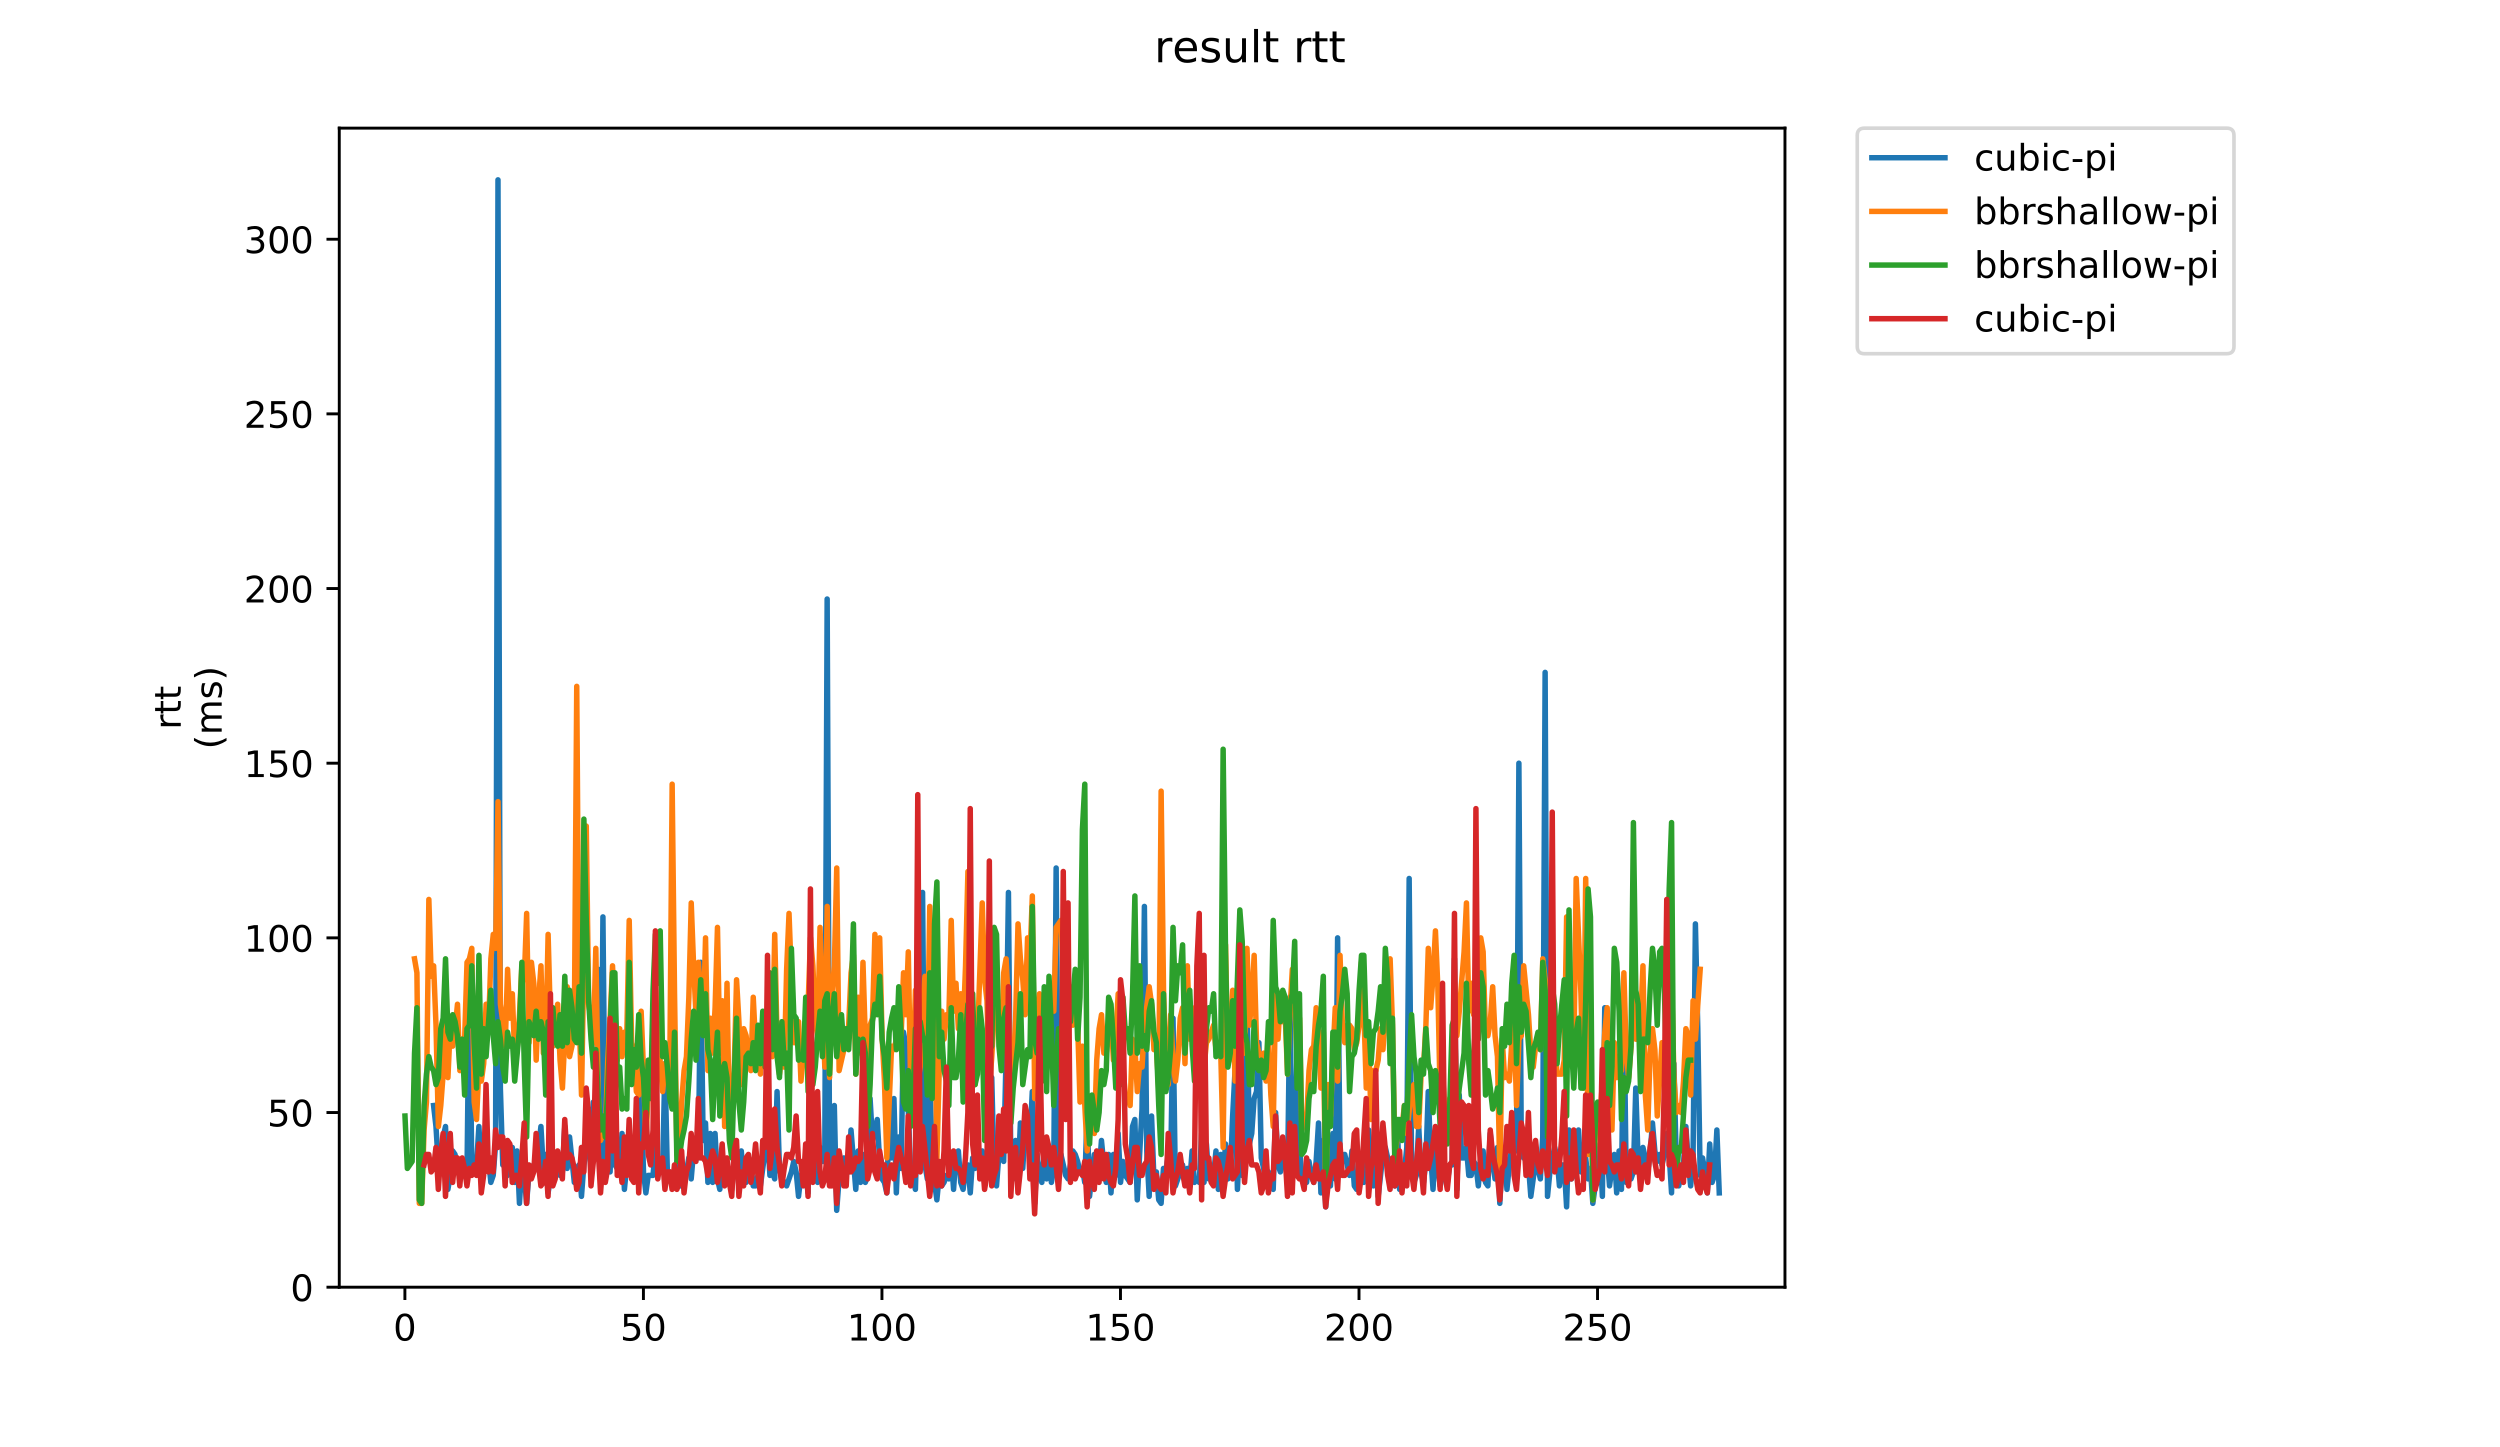 <?xml version="1.0" encoding="utf-8" standalone="no"?>
<!DOCTYPE svg PUBLIC "-//W3C//DTD SVG 1.1//EN"
  "http://www.w3.org/Graphics/SVG/1.1/DTD/svg11.dtd">
<!-- Created with matplotlib (https://matplotlib.org/) -->
<svg height="396pt" version="1.1" viewBox="0 0 684 396" width="684pt" xmlns="http://www.w3.org/2000/svg" xmlns:xlink="http://www.w3.org/1999/xlink">
 <defs>
  <style type="text/css">
*{stroke-linecap:butt;stroke-linejoin:round;}
  </style>
 </defs>
 <g id="figure_1">
  <g id="patch_1">
   <path d="M 0 396 
L 684 396 
L 684 0 
L 0 0 
z
" style="fill:#ffffff;"/>
  </g>
  <g id="axes_1">
   <g id="patch_2">
    <path d="M 92.824 352.174 
L 488.365 352.174 
L 488.365 35.062 
L 92.824 35.062 
z
" style="fill:#ffffff;"/>
   </g>
   <g id="matplotlib.axis_1">
    <g id="xtick_1">
     <g id="line2d_1">
      <defs>
       <path d="M 0 0 
L 0 3.5 
" id="mb811f7e507" style="stroke:#000000;stroke-width:0.8;"/>
      </defs>
      <g>
       <use style="stroke:#000000;stroke-width:0.8;" x="110.778" xlink:href="#mb811f7e507" y="352.174"/>
      </g>
     </g>
     <g id="text_1">
      <!-- 0 -->
      <defs>
       <path d="M 31.781 66.406 
Q 24.172 66.406 20.328 58.906 
Q 16.5 51.422 16.5 36.375 
Q 16.5 21.391 20.328 13.891 
Q 24.172 6.391 31.781 6.391 
Q 39.453 6.391 43.281 13.891 
Q 47.125 21.391 47.125 36.375 
Q 47.125 51.422 43.281 58.906 
Q 39.453 66.406 31.781 66.406 
z
M 31.781 74.219 
Q 44.047 74.219 50.516 64.516 
Q 56.984 54.828 56.984 36.375 
Q 56.984 17.969 50.516 8.266 
Q 44.047 -1.422 31.781 -1.422 
Q 19.531 -1.422 13.062 8.266 
Q 6.594 17.969 6.594 36.375 
Q 6.594 54.828 13.062 64.516 
Q 19.531 74.219 31.781 74.219 
z
" id="DejaVuSans-48"/>
      </defs>
      <g transform="translate(107.597 366.773)scale(0.1 -0.1)">
       <use xlink:href="#DejaVuSans-48"/>
      </g>
     </g>
    </g>
    <g id="xtick_2">
     <g id="line2d_2">
      <g>
       <use style="stroke:#000000;stroke-width:0.8;" x="176.04" xlink:href="#mb811f7e507" y="352.174"/>
      </g>
     </g>
     <g id="text_2">
      <!-- 50 -->
      <defs>
       <path d="M 10.797 72.906 
L 49.516 72.906 
L 49.516 64.594 
L 19.828 64.594 
L 19.828 46.734 
Q 21.969 47.469 24.109 47.828 
Q 26.266 48.188 28.422 48.188 
Q 40.625 48.188 47.75 41.5 
Q 54.891 34.812 54.891 23.391 
Q 54.891 11.625 47.562 5.094 
Q 40.234 -1.422 26.906 -1.422 
Q 22.312 -1.422 17.547 -0.641 
Q 12.797 0.141 7.719 1.703 
L 7.719 11.625 
Q 12.109 9.234 16.797 8.062 
Q 21.484 6.891 26.703 6.891 
Q 35.156 6.891 40.078 11.328 
Q 45.016 15.766 45.016 23.391 
Q 45.016 31 40.078 35.438 
Q 35.156 39.891 26.703 39.891 
Q 22.75 39.891 18.812 39.016 
Q 14.891 38.141 10.797 36.281 
z
" id="DejaVuSans-53"/>
      </defs>
      <g transform="translate(169.677 366.773)scale(0.1 -0.1)">
       <use xlink:href="#DejaVuSans-53"/>
       <use x="63.623" xlink:href="#DejaVuSans-48"/>
      </g>
     </g>
    </g>
    <g id="xtick_3">
     <g id="line2d_3">
      <g>
       <use style="stroke:#000000;stroke-width:0.8;" x="241.301" xlink:href="#mb811f7e507" y="352.174"/>
      </g>
     </g>
     <g id="text_3">
      <!-- 100 -->
      <defs>
       <path d="M 12.406 8.297 
L 28.516 8.297 
L 28.516 63.922 
L 10.984 60.406 
L 10.984 69.391 
L 28.422 72.906 
L 38.281 72.906 
L 38.281 8.297 
L 54.391 8.297 
L 54.391 0 
L 12.406 0 
z
" id="DejaVuSans-49"/>
      </defs>
      <g transform="translate(231.757 366.773)scale(0.1 -0.1)">
       <use xlink:href="#DejaVuSans-49"/>
       <use x="63.623" xlink:href="#DejaVuSans-48"/>
       <use x="127.246" xlink:href="#DejaVuSans-48"/>
      </g>
     </g>
    </g>
    <g id="xtick_4">
     <g id="line2d_4">
      <g>
       <use style="stroke:#000000;stroke-width:0.8;" x="306.562" xlink:href="#mb811f7e507" y="352.174"/>
      </g>
     </g>
     <g id="text_4">
      <!-- 150 -->
      <g transform="translate(297.018 366.773)scale(0.1 -0.1)">
       <use xlink:href="#DejaVuSans-49"/>
       <use x="63.623" xlink:href="#DejaVuSans-53"/>
       <use x="127.246" xlink:href="#DejaVuSans-48"/>
      </g>
     </g>
    </g>
    <g id="xtick_5">
     <g id="line2d_5">
      <g>
       <use style="stroke:#000000;stroke-width:0.8;" x="371.823" xlink:href="#mb811f7e507" y="352.174"/>
      </g>
     </g>
     <g id="text_5">
      <!-- 200 -->
      <defs>
       <path d="M 19.188 8.297 
L 53.609 8.297 
L 53.609 0 
L 7.328 0 
L 7.328 8.297 
Q 12.938 14.109 22.625 23.891 
Q 32.328 33.688 34.812 36.531 
Q 39.547 41.844 41.422 45.531 
Q 43.312 49.219 43.312 52.781 
Q 43.312 58.594 39.234 62.25 
Q 35.156 65.922 28.609 65.922 
Q 23.969 65.922 18.812 64.312 
Q 13.672 62.703 7.812 59.422 
L 7.812 69.391 
Q 13.766 71.781 18.938 73 
Q 24.125 74.219 28.422 74.219 
Q 39.75 74.219 46.484 68.547 
Q 53.219 62.891 53.219 53.422 
Q 53.219 48.922 51.531 44.891 
Q 49.859 40.875 45.406 35.406 
Q 44.188 33.984 37.641 27.219 
Q 31.109 20.453 19.188 8.297 
z
" id="DejaVuSans-50"/>
      </defs>
      <g transform="translate(362.28 366.773)scale(0.1 -0.1)">
       <use xlink:href="#DejaVuSans-50"/>
       <use x="63.623" xlink:href="#DejaVuSans-48"/>
       <use x="127.246" xlink:href="#DejaVuSans-48"/>
      </g>
     </g>
    </g>
    <g id="xtick_6">
     <g id="line2d_6">
      <g>
       <use style="stroke:#000000;stroke-width:0.8;" x="437.085" xlink:href="#mb811f7e507" y="352.174"/>
      </g>
     </g>
     <g id="text_6">
      <!-- 250 -->
      <g transform="translate(427.541 366.773)scale(0.1 -0.1)">
       <use xlink:href="#DejaVuSans-50"/>
       <use x="63.623" xlink:href="#DejaVuSans-53"/>
       <use x="127.246" xlink:href="#DejaVuSans-48"/>
      </g>
     </g>
    </g>
   </g>
   <g id="matplotlib.axis_2">
    <g id="ytick_1">
     <g id="line2d_7">
      <defs>
       <path d="M 0 0 
L -3.5 0 
" id="maf396c131e" style="stroke:#000000;stroke-width:0.8;"/>
      </defs>
      <g>
       <use style="stroke:#000000;stroke-width:0.8;" x="92.824" xlink:href="#maf396c131e" y="352.174"/>
      </g>
     </g>
     <g id="text_7">
      <!-- 0 -->
      <g transform="translate(79.461 355.973)scale(0.1 -0.1)">
       <use xlink:href="#DejaVuSans-48"/>
      </g>
     </g>
    </g>
    <g id="ytick_2">
     <g id="line2d_8">
      <g>
       <use style="stroke:#000000;stroke-width:0.8;" x="92.824" xlink:href="#maf396c131e" y="304.388"/>
      </g>
     </g>
     <g id="text_8">
      <!-- 50 -->
      <g transform="translate(73.099 308.187)scale(0.1 -0.1)">
       <use xlink:href="#DejaVuSans-53"/>
       <use x="63.623" xlink:href="#DejaVuSans-48"/>
      </g>
     </g>
    </g>
    <g id="ytick_3">
     <g id="line2d_9">
      <g>
       <use style="stroke:#000000;stroke-width:0.8;" x="92.824" xlink:href="#maf396c131e" y="256.601"/>
      </g>
     </g>
     <g id="text_9">
      <!-- 100 -->
      <g transform="translate(66.736 260.4)scale(0.1 -0.1)">
       <use xlink:href="#DejaVuSans-49"/>
       <use x="63.623" xlink:href="#DejaVuSans-48"/>
       <use x="127.246" xlink:href="#DejaVuSans-48"/>
      </g>
     </g>
    </g>
    <g id="ytick_4">
     <g id="line2d_10">
      <g>
       <use style="stroke:#000000;stroke-width:0.8;" x="92.824" xlink:href="#maf396c131e" y="208.814"/>
      </g>
     </g>
     <g id="text_10">
      <!-- 150 -->
      <g transform="translate(66.736 212.614)scale(0.1 -0.1)">
       <use xlink:href="#DejaVuSans-49"/>
       <use x="63.623" xlink:href="#DejaVuSans-53"/>
       <use x="127.246" xlink:href="#DejaVuSans-48"/>
      </g>
     </g>
    </g>
    <g id="ytick_5">
     <g id="line2d_11">
      <g>
       <use style="stroke:#000000;stroke-width:0.8;" x="92.824" xlink:href="#maf396c131e" y="161.028"/>
      </g>
     </g>
     <g id="text_11">
      <!-- 200 -->
      <g transform="translate(66.736 164.827)scale(0.1 -0.1)">
       <use xlink:href="#DejaVuSans-50"/>
       <use x="63.623" xlink:href="#DejaVuSans-48"/>
       <use x="127.246" xlink:href="#DejaVuSans-48"/>
      </g>
     </g>
    </g>
    <g id="ytick_6">
     <g id="line2d_12">
      <g>
       <use style="stroke:#000000;stroke-width:0.8;" x="92.824" xlink:href="#maf396c131e" y="113.241"/>
      </g>
     </g>
     <g id="text_12">
      <!-- 250 -->
      <g transform="translate(66.736 117.041)scale(0.1 -0.1)">
       <use xlink:href="#DejaVuSans-50"/>
       <use x="63.623" xlink:href="#DejaVuSans-53"/>
       <use x="127.246" xlink:href="#DejaVuSans-48"/>
      </g>
     </g>
    </g>
    <g id="ytick_7">
     <g id="line2d_13">
      <g>
       <use style="stroke:#000000;stroke-width:0.8;" x="92.824" xlink:href="#maf396c131e" y="65.455"/>
      </g>
     </g>
     <g id="text_13">
      <!-- 300 -->
      <defs>
       <path d="M 40.578 39.312 
Q 47.656 37.797 51.625 33 
Q 55.609 28.219 55.609 21.188 
Q 55.609 10.406 48.188 4.484 
Q 40.766 -1.422 27.094 -1.422 
Q 22.516 -1.422 17.656 -0.516 
Q 12.797 0.391 7.625 2.203 
L 7.625 11.719 
Q 11.719 9.328 16.594 8.109 
Q 21.484 6.891 26.812 6.891 
Q 36.078 6.891 40.938 10.547 
Q 45.797 14.203 45.797 21.188 
Q 45.797 27.641 41.281 31.266 
Q 36.766 34.906 28.719 34.906 
L 20.219 34.906 
L 20.219 43.016 
L 29.109 43.016 
Q 36.375 43.016 40.234 45.922 
Q 44.094 48.828 44.094 54.297 
Q 44.094 59.906 40.109 62.906 
Q 36.141 65.922 28.719 65.922 
Q 24.656 65.922 20.016 65.031 
Q 15.375 64.156 9.812 62.312 
L 9.812 71.094 
Q 15.438 72.656 20.344 73.438 
Q 25.25 74.219 29.594 74.219 
Q 40.828 74.219 47.359 69.109 
Q 53.906 64.016 53.906 55.328 
Q 53.906 49.266 50.438 45.094 
Q 46.969 40.922 40.578 39.312 
z
" id="DejaVuSans-51"/>
      </defs>
      <g transform="translate(66.736 69.254)scale(0.1 -0.1)">
       <use xlink:href="#DejaVuSans-51"/>
       <use x="63.623" xlink:href="#DejaVuSans-48"/>
       <use x="127.246" xlink:href="#DejaVuSans-48"/>
      </g>
     </g>
    </g>
    <g id="text_14">
     <!-- rtt -->
     <defs>
      <path d="M 41.109 46.297 
Q 39.594 47.172 37.812 47.578 
Q 36.031 48 33.891 48 
Q 26.266 48 22.188 43.047 
Q 18.109 38.094 18.109 28.812 
L 18.109 0 
L 9.078 0 
L 9.078 54.688 
L 18.109 54.688 
L 18.109 46.188 
Q 20.953 51.172 25.484 53.578 
Q 30.031 56 36.531 56 
Q 37.453 56 38.578 55.875 
Q 39.703 55.766 41.062 55.516 
z
" id="DejaVuSans-114"/>
      <path d="M 18.312 70.219 
L 18.312 54.688 
L 36.812 54.688 
L 36.812 47.703 
L 18.312 47.703 
L 18.312 18.016 
Q 18.312 11.328 20.141 9.422 
Q 21.969 7.516 27.594 7.516 
L 36.812 7.516 
L 36.812 0 
L 27.594 0 
Q 17.188 0 13.234 3.875 
Q 9.281 7.766 9.281 18.016 
L 9.281 47.703 
L 2.688 47.703 
L 2.688 54.688 
L 9.281 54.688 
L 9.281 70.219 
z
" id="DejaVuSans-116"/>
     </defs>
     <g transform="translate(49.459 199.594)rotate(-90)scale(0.1 -0.1)">
      <use xlink:href="#DejaVuSans-114"/>
      <use x="41.113" xlink:href="#DejaVuSans-116"/>
      <use x="80.322" xlink:href="#DejaVuSans-116"/>
     </g>
     <!-- (ms) -->
     <defs>
      <path d="M 31 75.875 
Q 24.469 64.656 21.281 53.656 
Q 18.109 42.672 18.109 31.391 
Q 18.109 20.125 21.312 9.062 
Q 24.516 -2 31 -13.188 
L 23.188 -13.188 
Q 15.875 -1.703 12.234 9.375 
Q 8.594 20.453 8.594 31.391 
Q 8.594 42.281 12.203 53.312 
Q 15.828 64.359 23.188 75.875 
z
" id="DejaVuSans-40"/>
      <path d="M 52 44.188 
Q 55.375 50.25 60.062 53.125 
Q 64.75 56 71.094 56 
Q 79.641 56 84.281 50.016 
Q 88.922 44.047 88.922 33.016 
L 88.922 0 
L 79.891 0 
L 79.891 32.719 
Q 79.891 40.578 77.094 44.375 
Q 74.312 48.188 68.609 48.188 
Q 61.625 48.188 57.562 43.547 
Q 53.516 38.922 53.516 30.906 
L 53.516 0 
L 44.484 0 
L 44.484 32.719 
Q 44.484 40.625 41.703 44.406 
Q 38.922 48.188 33.109 48.188 
Q 26.219 48.188 22.156 43.531 
Q 18.109 38.875 18.109 30.906 
L 18.109 0 
L 9.078 0 
L 9.078 54.688 
L 18.109 54.688 
L 18.109 46.188 
Q 21.188 51.219 25.484 53.609 
Q 29.781 56 35.688 56 
Q 41.656 56 45.828 52.969 
Q 50 49.953 52 44.188 
z
" id="DejaVuSans-109"/>
      <path d="M 44.281 53.078 
L 44.281 44.578 
Q 40.484 46.531 36.375 47.5 
Q 32.281 48.484 27.875 48.484 
Q 21.188 48.484 17.844 46.438 
Q 14.5 44.391 14.5 40.281 
Q 14.5 37.156 16.891 35.375 
Q 19.281 33.594 26.516 31.984 
L 29.594 31.297 
Q 39.156 29.25 43.188 25.516 
Q 47.219 21.781 47.219 15.094 
Q 47.219 7.469 41.188 3.016 
Q 35.156 -1.422 24.609 -1.422 
Q 20.219 -1.422 15.453 -0.562 
Q 10.688 0.297 5.422 2 
L 5.422 11.281 
Q 10.406 8.688 15.234 7.391 
Q 20.062 6.109 24.812 6.109 
Q 31.156 6.109 34.562 8.281 
Q 37.984 10.453 37.984 14.406 
Q 37.984 18.062 35.516 20.016 
Q 33.062 21.969 24.703 23.781 
L 21.578 24.516 
Q 13.234 26.266 9.516 29.906 
Q 5.812 33.547 5.812 39.891 
Q 5.812 47.609 11.281 51.797 
Q 16.75 56 26.812 56 
Q 31.781 56 36.172 55.266 
Q 40.578 54.547 44.281 53.078 
z
" id="DejaVuSans-115"/>
      <path d="M 8.016 75.875 
L 15.828 75.875 
Q 23.141 64.359 26.781 53.312 
Q 30.422 42.281 30.422 31.391 
Q 30.422 20.453 26.781 9.375 
Q 23.141 -1.703 15.828 -13.188 
L 8.016 -13.188 
Q 14.5 -2 17.703 9.062 
Q 20.906 20.125 20.906 31.391 
Q 20.906 42.672 17.703 53.656 
Q 14.5 64.656 8.016 75.875 
z
" id="DejaVuSans-41"/>
     </defs>
     <g transform="translate(60.657 204.995)rotate(-90)scale(0.1 -0.1)">
      <use xlink:href="#DejaVuSans-40"/>
      <use x="39.014" xlink:href="#DejaVuSans-109"/>
      <use x="136.426" xlink:href="#DejaVuSans-115"/>
      <use x="188.525" xlink:href="#DejaVuSans-41"/>
     </g>
    </g>
   </g>
   <g id="line2d_14">
    <path clip-path="url(#p668255cc07)" d="M 118.628 302.476 
L 119.281 308.211 
L 119.933 318.724 
L 120.586 320.635 
L 121.238 311.078 
L 121.891 308.211 
L 122.544 325.414 
L 123.196 321.591 
L 123.849 314.901 
L 124.501 315.856 
L 125.154 320.635 
L 125.807 319.679 
L 126.459 321.591 
L 127.112 319.679 
L 127.764 321.591 
L 128.417 264.247 
L 129.07 318.724 
L 129.722 317.768 
L 130.375 318.724 
L 131.028 308.211 
L 131.68 319.679 
L 132.333 312.989 
L 132.985 318.724 
L 133.638 316.812 
L 134.291 323.502 
L 134.943 321.591 
L 135.596 312.989 
L 136.248 49.207 
L 136.901 297.697 
L 137.554 318.724 
L 138.206 317.768 
L 138.859 321.591 
L 139.511 318.724 
L 140.164 313.945 
L 140.817 323.502 
L 141.469 314.901 
L 142.122 329.237 
L 142.775 318.724 
L 143.427 321.591 
L 144.08 329.237 
L 144.732 320.635 
L 145.385 321.591 
L 146.038 318.724 
L 146.69 317.768 
L 147.343 313.945 
L 147.995 308.211 
L 148.648 319.679 
L 149.301 315.856 
L 149.953 326.369 
L 150.606 322.546 
L 151.259 315.856 
L 151.911 319.679 
L 152.564 318.724 
L 153.216 321.591 
L 153.869 320.635 
L 154.522 308.211 
L 155.174 319.679 
L 155.827 311.078 
L 157.132 323.502 
L 157.785 319.679 
L 158.437 318.724 
L 159.09 327.325 
L 159.742 318.724 
L 160.395 314.901 
L 161.048 303.432 
L 161.7 321.591 
L 162.353 301.52 
L 163.006 314.901 
L 163.658 265.203 
L 164.311 322.546 
L 164.963 250.867 
L 165.616 316.812 
L 166.269 315.856 
L 166.921 320.635 
L 167.574 302.476 
L 168.226 318.724 
L 168.879 319.679 
L 169.532 319.679 
L 170.184 310.122 
L 170.837 325.414 
L 172.142 312.033 
L 173.447 317.768 
L 174.1 317.768 
L 174.753 319.679 
L 175.405 297.697 
L 176.058 320.635 
L 176.71 326.369 
L 177.363 321.591 
L 178.668 321.591 
L 179.321 313.945 
L 179.973 321.591 
L 180.626 317.768 
L 181.279 320.635 
L 181.931 291.007 
L 182.584 320.635 
L 183.237 320.635 
L 183.889 323.502 
L 184.542 323.502 
L 185.194 317.768 
L 185.847 324.458 
L 186.5 324.458 
L 187.152 321.591 
L 187.805 320.635 
L 188.457 316.812 
L 189.11 322.546 
L 189.763 314.901 
L 190.415 312.989 
L 191.068 316.812 
L 191.721 263.291 
L 192.373 312.033 
L 193.026 307.255 
L 193.678 323.502 
L 194.331 310.122 
L 194.984 323.502 
L 195.636 310.122 
L 196.289 322.546 
L 196.941 325.414 
L 197.594 319.679 
L 198.247 323.502 
L 198.899 320.635 
L 199.552 323.502 
L 200.204 325.414 
L 200.857 318.724 
L 202.162 322.546 
L 202.815 314.901 
L 203.468 323.502 
L 204.12 323.502 
L 204.773 316.812 
L 205.425 318.724 
L 206.078 324.458 
L 206.731 324.458 
L 207.383 321.591 
L 208.036 324.458 
L 209.994 310.122 
L 210.646 321.591 
L 211.299 320.635 
L 211.952 322.546 
L 212.604 298.653 
L 213.257 319.679 
L 213.909 322.546 
L 215.215 324.458 
L 216.52 320.635 
L 217.172 317.768 
L 217.825 320.635 
L 218.478 327.325 
L 219.13 321.591 
L 219.783 320.635 
L 220.435 321.591 
L 221.088 326.369 
L 221.741 300.565 
L 222.393 322.546 
L 223.046 308.211 
L 223.699 323.502 
L 224.351 313.945 
L 225.004 317.768 
L 225.656 317.768 
L 226.309 163.895 
L 226.962 316.812 
L 227.614 318.724 
L 228.267 302.476 
L 228.919 331.148 
L 229.572 322.546 
L 230.225 323.502 
L 230.877 316.812 
L 231.53 319.679 
L 232.183 320.635 
L 232.835 309.166 
L 234.14 325.414 
L 234.793 314.901 
L 235.446 323.502 
L 236.098 315.856 
L 236.751 323.502 
L 237.403 321.591 
L 238.056 300.565 
L 238.709 312.033 
L 240.014 306.299 
L 240.666 317.768 
L 241.319 322.546 
L 241.972 323.502 
L 242.624 326.369 
L 243.277 306.299 
L 243.93 316.812 
L 244.582 300.565 
L 245.235 326.369 
L 245.887 311.078 
L 246.54 319.679 
L 247.193 282.406 
L 247.845 286.229 
L 249.15 320.635 
L 249.803 322.546 
L 250.456 325.414 
L 251.108 302.476 
L 251.761 291.963 
L 252.414 244.177 
L 253.066 318.724 
L 253.719 322.546 
L 254.371 291.963 
L 255.024 316.812 
L 255.677 323.502 
L 256.329 328.281 
L 256.982 321.591 
L 257.634 324.458 
L 258.287 323.502 
L 258.94 321.591 
L 259.592 322.546 
L 260.245 315.856 
L 260.897 325.414 
L 261.55 315.856 
L 262.203 314.901 
L 262.855 323.502 
L 263.508 325.414 
L 264.161 319.679 
L 264.813 318.724 
L 265.466 326.369 
L 266.118 316.812 
L 266.771 319.679 
L 267.424 317.768 
L 268.076 317.768 
L 268.729 314.901 
L 269.381 323.502 
L 270.034 318.724 
L 270.687 318.724 
L 271.339 294.83 
L 271.992 320.635 
L 272.644 324.458 
L 273.297 315.856 
L 273.95 312.033 
L 274.602 317.768 
L 275.255 289.096 
L 275.908 244.177 
L 276.56 319.679 
L 277.213 322.546 
L 277.865 312.033 
L 278.518 323.502 
L 279.171 307.255 
L 279.823 319.679 
L 280.476 309.166 
L 281.128 307.255 
L 281.781 312.033 
L 282.434 298.653 
L 283.086 329.237 
L 283.739 315.856 
L 284.392 321.591 
L 285.044 323.502 
L 285.697 315.856 
L 286.349 322.546 
L 287.002 313.945 
L 287.655 323.502 
L 288.307 319.679 
L 288.96 237.486 
L 289.612 317.768 
L 290.265 315.856 
L 291.57 321.591 
L 292.223 322.546 
L 293.528 314.901 
L 294.181 315.856 
L 294.833 317.768 
L 295.486 320.635 
L 296.139 319.679 
L 296.791 323.502 
L 297.444 304.388 
L 298.096 327.325 
L 299.402 315.856 
L 300.054 322.546 
L 300.707 320.635 
L 301.359 312.033 
L 302.012 318.724 
L 302.665 323.502 
L 303.317 315.856 
L 303.97 326.369 
L 304.623 315.856 
L 305.275 321.591 
L 305.928 310.122 
L 306.58 323.502 
L 307.233 317.768 
L 307.886 321.591 
L 309.191 323.502 
L 309.843 308.211 
L 310.496 306.299 
L 311.149 328.281 
L 312.454 303.432 
L 313.106 247.999 
L 313.759 314.901 
L 314.412 327.325 
L 315.064 305.343 
L 315.717 322.546 
L 316.37 320.635 
L 317.022 328.281 
L 317.675 329.237 
L 318.327 319.679 
L 318.98 320.635 
L 319.633 315.856 
L 320.285 319.679 
L 320.938 278.583 
L 321.59 324.458 
L 323.548 318.724 
L 324.201 323.502 
L 324.854 319.679 
L 325.506 323.502 
L 326.159 314.901 
L 326.811 323.502 
L 327.464 322.546 
L 328.117 323.502 
L 328.769 310.122 
L 329.422 323.502 
L 330.074 312.989 
L 330.727 322.546 
L 331.38 321.591 
L 332.032 321.591 
L 332.685 314.901 
L 333.337 325.414 
L 333.99 315.856 
L 334.643 323.502 
L 335.295 312.989 
L 335.948 322.546 
L 336.601 321.591 
L 337.253 305.343 
L 337.906 292.919 
L 338.558 325.414 
L 339.211 311.078 
L 339.864 321.591 
L 340.516 315.856 
L 341.169 272.848 
L 341.821 312.989 
L 342.474 310.122 
L 343.127 300.565 
L 343.779 298.653 
L 344.432 285.273 
L 345.085 316.812 
L 345.737 319.679 
L 346.39 324.458 
L 347.042 320.635 
L 347.695 322.546 
L 348.348 325.414 
L 349 304.388 
L 349.653 318.724 
L 350.305 320.635 
L 350.958 315.856 
L 351.611 317.768 
L 352.263 322.546 
L 352.916 272.848 
L 353.568 321.591 
L 354.221 319.679 
L 354.874 286.229 
L 355.526 313.945 
L 356.179 321.591 
L 356.832 323.502 
L 357.484 323.502 
L 358.137 317.768 
L 358.789 321.591 
L 359.442 323.502 
L 360.095 317.768 
L 360.747 307.255 
L 361.4 326.369 
L 362.052 312.033 
L 362.705 330.192 
L 363.358 319.679 
L 364.01 324.458 
L 364.663 310.122 
L 365.316 322.546 
L 365.968 256.601 
L 366.621 314.901 
L 367.273 316.812 
L 367.926 315.856 
L 369.231 321.591 
L 369.884 314.901 
L 370.536 324.458 
L 371.189 325.414 
L 371.842 324.458 
L 372.494 321.591 
L 373.147 323.502 
L 373.799 321.591 
L 374.452 309.166 
L 375.105 317.768 
L 375.757 324.458 
L 376.41 316.812 
L 377.063 327.325 
L 378.368 315.856 
L 379.02 313.945 
L 380.326 319.679 
L 380.978 318.724 
L 381.631 324.458 
L 382.283 307.255 
L 382.936 325.414 
L 383.589 322.546 
L 384.241 320.635 
L 384.894 313.945 
L 385.547 240.354 
L 386.199 317.768 
L 386.852 323.502 
L 387.504 321.591 
L 388.157 308.211 
L 388.81 320.635 
L 389.462 323.502 
L 390.115 317.768 
L 390.767 298.653 
L 391.42 315.856 
L 392.073 325.414 
L 392.725 313.945 
L 394.03 324.458 
L 394.683 321.591 
L 395.336 320.635 
L 395.988 323.502 
L 396.641 318.724 
L 397.294 318.724 
L 397.946 262.335 
L 398.599 325.414 
L 399.251 299.609 
L 399.904 316.812 
L 400.557 316.812 
L 401.209 313.945 
L 401.862 321.591 
L 402.514 321.591 
L 403.167 317.768 
L 403.82 318.724 
L 404.472 324.458 
L 405.125 316.812 
L 405.777 314.901 
L 406.43 323.502 
L 407.083 324.458 
L 407.735 310.122 
L 408.388 317.768 
L 409.041 322.546 
L 409.693 313.945 
L 410.346 329.237 
L 410.998 316.812 
L 411.651 315.856 
L 412.304 325.414 
L 412.956 318.724 
L 413.609 313.945 
L 414.261 314.901 
L 414.914 314.901 
L 415.567 208.814 
L 416.219 312.989 
L 416.872 316.812 
L 417.525 310.122 
L 418.83 327.325 
L 420.135 317.768 
L 420.788 319.679 
L 421.44 322.546 
L 422.093 311.078 
L 422.745 183.965 
L 423.398 327.325 
L 424.051 320.635 
L 424.703 316.812 
L 425.356 313.945 
L 426.008 316.812 
L 426.661 324.458 
L 427.314 318.724 
L 427.966 318.724 
L 428.619 330.192 
L 429.272 309.166 
L 429.924 322.546 
L 430.577 321.591 
L 431.229 316.812 
L 431.882 309.166 
L 432.535 320.635 
L 433.187 316.812 
L 433.84 316.812 
L 434.492 322.546 
L 435.145 319.679 
L 435.798 329.237 
L 436.45 324.458 
L 437.103 323.502 
L 437.756 312.989 
L 438.408 327.325 
L 439.061 275.716 
L 439.713 315.856 
L 440.366 324.458 
L 441.019 319.679 
L 441.671 315.856 
L 442.324 326.369 
L 442.976 314.901 
L 443.629 325.414 
L 444.282 271.893 
L 444.934 323.502 
L 445.587 319.679 
L 446.239 322.546 
L 446.892 320.635 
L 447.545 297.697 
L 448.197 317.768 
L 448.85 322.546 
L 449.503 313.945 
L 450.155 316.812 
L 450.808 320.635 
L 451.46 315.856 
L 452.113 307.255 
L 452.766 314.901 
L 453.418 317.768 
L 454.071 315.856 
L 454.723 318.724 
L 455.376 315.856 
L 456.029 310.122 
L 456.681 315.856 
L 457.334 326.369 
L 457.987 291.007 
L 458.639 318.724 
L 459.292 324.458 
L 460.597 318.724 
L 461.25 308.211 
L 461.902 317.768 
L 462.555 324.458 
L 463.207 317.768 
L 463.86 252.778 
L 464.513 281.45 
L 465.165 321.591 
L 465.818 316.812 
L 466.47 320.635 
L 467.123 326.369 
L 467.776 312.989 
L 468.428 323.502 
L 469.081 321.591 
L 469.734 309.166 
L 470.386 326.369 
L 470.386 326.369 
" style="fill:none;stroke:#1f77b4;stroke-linecap:square;stroke-width:1.5;"/>
   </g>
   <g id="line2d_15">
    <path clip-path="url(#p668255cc07)" d="M 113.417 262.335 
L 114.07 266.158 
L 114.723 329.237 
L 115.375 329.237 
L 116.028 309.166 
L 116.68 301.52 
L 117.333 246.088 
L 117.986 267.114 
L 118.638 264.247 
L 119.291 280.494 
L 119.944 308.211 
L 120.596 302.476 
L 121.249 293.875 
L 121.901 270.937 
L 122.554 294.83 
L 123.207 280.494 
L 123.859 286.229 
L 124.512 281.45 
L 125.164 274.76 
L 125.817 292.919 
L 126.47 284.317 
L 127.122 284.317 
L 127.775 263.291 
L 128.428 262.335 
L 129.08 259.468 
L 129.733 301.52 
L 130.385 306.299 
L 131.038 291.963 
L 131.691 295.786 
L 132.343 291.007 
L 132.996 274.76 
L 133.648 281.45 
L 134.301 262.335 
L 134.954 255.645 
L 135.606 259.468 
L 136.259 219.328 
L 136.911 274.76 
L 137.564 279.539 
L 138.217 286.229 
L 138.869 265.203 
L 139.522 278.583 
L 140.175 271.893 
L 140.827 289.096 
L 141.48 287.184 
L 142.132 277.627 
L 142.785 264.247 
L 143.438 268.07 
L 144.09 249.911 
L 144.743 285.273 
L 145.395 263.291 
L 146.048 269.026 
L 146.701 290.052 
L 147.353 273.804 
L 148.006 264.247 
L 148.659 288.14 
L 149.311 286.229 
L 149.964 255.645 
L 150.616 279.539 
L 151.269 286.229 
L 152.574 274.76 
L 153.227 290.052 
L 153.879 297.697 
L 155.185 269.981 
L 155.837 289.096 
L 156.49 286.229 
L 157.142 280.494 
L 157.795 187.788 
L 158.448 277.627 
L 159.1 299.609 
L 160.406 226.018 
L 161.058 274.76 
L 161.711 278.583 
L 162.363 285.273 
L 163.016 259.468 
L 163.669 299.609 
L 164.321 312.033 
L 164.974 310.122 
L 165.626 310.122 
L 166.279 290.052 
L 166.932 278.583 
L 167.584 264.247 
L 168.89 290.052 
L 169.542 281.45 
L 170.195 289.096 
L 170.847 282.406 
L 171.5 282.406 
L 172.153 251.822 
L 172.805 285.273 
L 173.458 287.184 
L 174.11 298.653 
L 174.763 299.609 
L 175.416 276.671 
L 176.068 292.919 
L 176.721 312.033 
L 177.373 298.653 
L 178.026 297.697 
L 178.679 280.494 
L 179.331 270.937 
L 179.984 282.406 
L 181.289 298.653 
L 181.942 291.007 
L 182.594 294.83 
L 183.247 293.875 
L 183.9 214.549 
L 184.552 271.893 
L 185.205 315.856 
L 185.857 312.989 
L 186.51 301.52 
L 187.163 292.919 
L 187.815 289.096 
L 188.468 272.848 
L 189.121 247.044 
L 189.773 264.247 
L 190.426 277.627 
L 191.078 263.291 
L 192.384 281.45 
L 193.036 256.601 
L 193.689 292.919 
L 194.341 278.583 
L 194.994 288.14 
L 195.647 275.716 
L 196.299 253.734 
L 196.952 288.14 
L 197.604 273.804 
L 198.257 308.211 
L 198.91 269.026 
L 199.562 309.166 
L 200.215 303.432 
L 200.868 292.919 
L 201.52 268.07 
L 202.173 279.539 
L 202.825 296.742 
L 203.478 281.45 
L 204.131 283.362 
L 204.783 289.096 
L 205.436 292.919 
L 206.088 272.848 
L 206.741 286.229 
L 207.394 288.14 
L 208.046 293.875 
L 208.699 283.362 
L 209.352 280.494 
L 210.004 292.919 
L 210.657 279.539 
L 211.309 289.096 
L 211.962 255.645 
L 212.615 284.317 
L 213.267 293.875 
L 213.92 288.14 
L 214.572 291.963 
L 215.225 265.203 
L 215.878 249.911 
L 217.183 285.273 
L 217.835 285.273 
L 218.488 279.539 
L 219.141 295.786 
L 221.099 274.76 
L 221.751 256.601 
L 222.404 264.247 
L 223.056 279.539 
L 223.709 283.362 
L 224.362 253.734 
L 225.014 274.76 
L 225.667 291.963 
L 226.319 247.999 
L 226.972 294.83 
L 227.625 271.893 
L 228.277 264.247 
L 228.93 237.486 
L 229.582 292.919 
L 231.54 284.317 
L 232.193 280.494 
L 232.846 266.158 
L 233.498 261.38 
L 234.151 293.875 
L 234.803 272.848 
L 235.456 288.14 
L 236.109 263.291 
L 236.761 284.317 
L 237.414 291.007 
L 238.066 280.494 
L 238.719 278.583 
L 239.372 255.645 
L 240.024 275.716 
L 240.677 256.601 
L 241.33 283.362 
L 241.982 295.786 
L 242.635 316.812 
L 243.94 286.229 
L 244.593 287.184 
L 245.245 284.317 
L 245.898 277.627 
L 246.55 283.362 
L 247.203 266.158 
L 247.856 277.627 
L 248.508 260.424 
L 249.161 297.697 
L 249.813 292.919 
L 250.466 270.937 
L 251.119 295.786 
L 251.771 291.963 
L 252.424 273.804 
L 253.077 267.114 
L 253.729 291.007 
L 254.382 247.999 
L 255.034 293.875 
L 255.687 270.937 
L 256.34 316.812 
L 256.992 291.963 
L 257.645 276.671 
L 258.297 284.317 
L 258.95 277.627 
L 259.603 278.583 
L 260.255 251.822 
L 260.908 276.671 
L 261.561 269.026 
L 262.213 281.45 
L 262.866 271.893 
L 263.518 281.45 
L 264.171 264.247 
L 264.824 238.442 
L 265.476 277.627 
L 266.129 285.273 
L 266.781 296.742 
L 267.434 284.317 
L 268.739 247.044 
L 269.392 268.07 
L 270.044 273.804 
L 270.697 297.697 
L 271.35 289.096 
L 272.002 277.627 
L 272.655 270.937 
L 273.96 287.184 
L 274.613 266.158 
L 275.265 262.335 
L 275.918 275.716 
L 276.571 302.476 
L 277.223 292.919 
L 277.876 278.583 
L 278.528 252.778 
L 279.181 262.335 
L 279.834 268.07 
L 280.486 277.627 
L 281.139 256.601 
L 281.792 262.335 
L 282.444 245.132 
L 283.097 300.565 
L 283.749 277.627 
L 284.402 271.893 
L 285.055 295.786 
L 285.707 291.007 
L 286.36 291.007 
L 287.012 280.494 
L 287.665 274.76 
L 288.318 276.671 
L 288.97 253.734 
L 290.275 251.822 
L 290.928 264.247 
L 291.581 284.317 
L 292.233 285.273 
L 292.886 269.981 
L 293.539 280.494 
L 294.191 275.716 
L 294.844 280.494 
L 295.496 301.52 
L 296.149 286.229 
L 296.802 302.476 
L 297.454 314.901 
L 298.107 308.211 
L 298.759 307.255 
L 299.412 310.122 
L 300.065 290.052 
L 300.717 281.45 
L 301.37 277.627 
L 302.023 288.14 
L 302.675 288.14 
L 303.328 282.406 
L 303.98 278.583 
L 304.633 290.052 
L 305.286 283.362 
L 305.938 271.893 
L 306.591 290.052 
L 307.243 291.963 
L 307.896 299.609 
L 308.549 300.565 
L 309.201 302.476 
L 309.854 284.317 
L 310.506 286.229 
L 311.159 298.653 
L 311.812 291.007 
L 312.464 291.963 
L 313.117 280.494 
L 314.422 269.981 
L 315.075 274.76 
L 315.727 287.184 
L 316.38 286.229 
L 317.033 297.697 
L 317.685 216.46 
L 318.338 270.937 
L 318.99 291.007 
L 319.643 296.742 
L 320.296 277.627 
L 320.948 291.007 
L 321.601 295.786 
L 322.254 290.052 
L 322.906 278.583 
L 323.559 275.716 
L 324.211 291.007 
L 324.864 264.247 
L 325.517 284.317 
L 326.169 275.716 
L 326.822 291.007 
L 327.474 286.229 
L 328.127 291.007 
L 328.78 282.406 
L 329.432 291.963 
L 330.085 285.273 
L 330.737 284.317 
L 332.043 280.494 
L 332.695 287.184 
L 333.348 287.184 
L 334.001 288.14 
L 334.653 313.945 
L 335.306 258.512 
L 335.958 291.007 
L 336.611 289.096 
L 337.264 270.937 
L 337.916 295.786 
L 338.569 289.096 
L 339.221 277.627 
L 339.874 288.14 
L 340.527 288.14 
L 341.179 259.468 
L 341.832 280.494 
L 342.485 273.804 
L 343.137 261.38 
L 343.79 285.273 
L 344.442 288.14 
L 345.095 289.096 
L 345.748 288.14 
L 346.4 295.786 
L 347.053 284.317 
L 347.705 299.609 
L 348.358 308.211 
L 349.011 271.893 
L 349.663 284.317 
L 350.316 272.848 
L 350.968 279.539 
L 351.621 277.627 
L 352.274 293.875 
L 352.926 276.671 
L 353.579 265.203 
L 354.232 272.848 
L 354.884 289.096 
L 355.537 278.583 
L 356.189 309.166 
L 356.842 307.255 
L 357.495 306.299 
L 358.147 292.919 
L 358.8 287.184 
L 359.452 286.229 
L 360.105 275.716 
L 360.758 281.45 
L 361.41 297.697 
L 362.063 282.406 
L 362.715 327.325 
L 363.368 296.742 
L 364.021 305.343 
L 364.673 289.096 
L 365.326 275.716 
L 365.979 295.786 
L 366.631 261.38 
L 367.284 280.494 
L 367.936 285.273 
L 368.589 280.494 
L 369.242 280.494 
L 369.894 281.45 
L 370.547 287.184 
L 371.199 285.273 
L 371.852 280.494 
L 372.505 263.291 
L 373.157 276.671 
L 373.81 297.697 
L 374.463 284.317 
L 375.115 306.299 
L 375.768 292.919 
L 376.42 292.919 
L 377.073 290.052 
L 377.726 281.45 
L 378.378 287.184 
L 379.031 277.627 
L 379.683 273.804 
L 380.336 262.335 
L 380.989 280.494 
L 381.641 316.812 
L 382.294 311.078 
L 382.946 309.166 
L 383.599 308.211 
L 384.252 302.476 
L 384.904 310.122 
L 386.21 297.697 
L 386.862 296.742 
L 387.515 308.211 
L 388.167 308.211 
L 388.82 293.875 
L 389.473 291.963 
L 390.125 280.494 
L 390.778 259.468 
L 391.43 275.716 
L 392.083 267.114 
L 392.736 254.69 
L 393.388 269.981 
L 394.041 300.565 
L 394.694 291.963 
L 395.346 310.122 
L 395.999 309.166 
L 396.651 300.565 
L 397.304 300.565 
L 397.957 269.026 
L 398.609 283.362 
L 399.262 276.671 
L 400.567 260.424 
L 401.22 247.044 
L 401.872 276.671 
L 402.525 269.026 
L 403.177 277.627 
L 403.83 266.158 
L 404.483 275.716 
L 405.135 256.601 
L 405.788 260.424 
L 406.441 283.362 
L 407.093 283.362 
L 407.746 279.539 
L 408.398 269.981 
L 409.051 283.362 
L 409.704 289.096 
L 410.356 321.591 
L 411.009 284.317 
L 411.661 294.83 
L 412.314 293.875 
L 412.967 295.786 
L 413.619 285.273 
L 414.272 280.494 
L 414.925 302.476 
L 415.577 284.317 
L 416.23 283.362 
L 416.882 264.247 
L 418.188 277.627 
L 418.84 288.14 
L 419.493 291.963 
L 420.145 286.229 
L 420.798 285.273 
L 421.451 287.184 
L 422.103 262.335 
L 422.756 268.07 
L 423.408 291.007 
L 424.061 293.875 
L 424.714 285.273 
L 425.366 285.273 
L 426.019 293.875 
L 427.324 293.875 
L 427.977 290.052 
L 428.629 250.867 
L 429.282 264.247 
L 429.935 284.317 
L 430.587 290.052 
L 431.24 240.354 
L 432.545 271.893 
L 433.198 297.697 
L 433.85 240.354 
L 434.503 315.856 
L 435.156 289.096 
L 435.808 328.281 
L 436.461 310.122 
L 437.113 307.255 
L 437.766 306.299 
L 438.419 295.786 
L 439.071 282.406 
L 439.724 275.716 
L 440.376 296.742 
L 441.029 309.166 
L 441.682 285.273 
L 442.334 294.83 
L 442.987 289.096 
L 443.639 292.919 
L 444.292 266.158 
L 444.945 288.14 
L 445.597 294.83 
L 446.25 286.229 
L 446.903 263.291 
L 447.555 284.317 
L 448.208 284.317 
L 448.86 280.494 
L 449.513 264.247 
L 450.166 299.609 
L 450.818 309.166 
L 451.471 288.14 
L 452.123 281.45 
L 452.776 287.184 
L 453.429 305.343 
L 454.734 285.273 
L 455.387 289.096 
L 456.039 289.096 
L 456.692 274.76 
L 457.344 268.07 
L 457.997 294.83 
L 458.65 304.388 
L 459.302 302.476 
L 459.955 304.388 
L 460.607 295.786 
L 461.26 281.45 
L 461.913 283.362 
L 462.565 299.609 
L 463.218 273.804 
L 463.87 284.317 
L 465.176 265.203 
L 465.176 265.203 
" style="fill:none;stroke:#ff7f0e;stroke-linecap:square;stroke-width:1.5;"/>
   </g>
   <g id="line2d_16">
    <path clip-path="url(#p668255cc07)" d="M 110.803 305.343 
L 111.456 319.679 
L 112.761 317.768 
L 113.414 288.14 
L 114.066 275.716 
L 114.719 328.281 
L 115.371 329.237 
L 116.024 302.476 
L 116.677 293.875 
L 117.329 289.096 
L 117.982 291.963 
L 118.634 292.919 
L 119.287 296.742 
L 119.94 294.83 
L 120.592 281.45 
L 121.245 278.583 
L 121.897 262.335 
L 122.55 282.406 
L 123.203 284.317 
L 123.855 277.627 
L 124.508 279.539 
L 125.161 283.362 
L 125.813 291.963 
L 126.466 284.317 
L 127.118 299.609 
L 127.771 281.45 
L 128.424 280.494 
L 129.076 264.247 
L 129.729 285.273 
L 130.381 297.697 
L 131.034 261.38 
L 131.687 293.875 
L 132.339 281.45 
L 132.992 289.096 
L 134.297 270.937 
L 134.95 283.362 
L 135.602 291.007 
L 136.255 279.539 
L 136.908 284.317 
L 137.56 291.963 
L 138.213 295.786 
L 138.865 282.406 
L 139.518 286.229 
L 140.171 284.317 
L 140.823 295.786 
L 142.128 281.45 
L 142.781 263.291 
L 143.434 291.007 
L 144.086 311.078 
L 144.739 279.539 
L 146.044 283.362 
L 146.697 276.671 
L 147.349 284.317 
L 148.002 279.539 
L 148.655 282.406 
L 149.307 299.609 
L 149.96 279.539 
L 150.612 291.963 
L 151.265 275.716 
L 151.918 284.317 
L 152.57 286.229 
L 153.223 277.627 
L 153.876 286.229 
L 154.528 267.114 
L 155.181 285.273 
L 155.833 270.937 
L 156.486 275.716 
L 157.139 284.317 
L 157.791 285.273 
L 158.444 269.981 
L 159.096 288.14 
L 159.749 224.106 
L 160.402 251.822 
L 161.054 273.804 
L 161.707 284.317 
L 162.359 291.963 
L 163.012 287.184 
L 163.665 299.609 
L 164.317 309.166 
L 164.97 305.343 
L 165.623 311.078 
L 166.275 297.697 
L 167.58 266.158 
L 168.233 266.158 
L 168.886 292.919 
L 169.538 291.963 
L 170.191 303.432 
L 170.843 300.565 
L 171.496 303.432 
L 172.149 263.291 
L 172.801 296.742 
L 173.454 287.184 
L 174.106 291.963 
L 174.759 277.627 
L 175.412 290.052 
L 176.064 294.83 
L 176.717 309.166 
L 177.37 290.052 
L 178.022 300.565 
L 178.675 270.937 
L 179.327 255.645 
L 179.98 269.026 
L 180.633 254.69 
L 181.285 289.096 
L 181.938 285.273 
L 182.59 291.963 
L 183.243 300.565 
L 183.896 303.432 
L 184.548 282.406 
L 185.201 317.768 
L 185.854 316.812 
L 186.506 312.033 
L 187.159 309.166 
L 187.811 305.343 
L 188.464 295.786 
L 189.117 284.317 
L 189.769 276.671 
L 190.422 290.052 
L 191.074 280.494 
L 191.727 268.07 
L 192.38 283.362 
L 193.032 271.893 
L 193.685 287.184 
L 194.337 290.052 
L 194.99 306.299 
L 195.643 291.963 
L 196.295 282.406 
L 196.948 305.343 
L 197.601 292.919 
L 198.253 291.007 
L 198.906 294.83 
L 199.558 312.033 
L 200.211 316.812 
L 200.864 294.83 
L 201.516 278.583 
L 202.169 301.52 
L 202.821 309.166 
L 203.474 301.52 
L 204.127 289.096 
L 204.779 288.14 
L 205.432 291.007 
L 206.085 285.273 
L 206.737 292.919 
L 207.39 280.494 
L 208.042 291.007 
L 208.695 276.671 
L 209.348 291.963 
L 210 290.052 
L 210.653 266.158 
L 211.305 287.184 
L 211.958 265.203 
L 212.611 289.096 
L 213.263 294.83 
L 213.916 279.539 
L 214.568 291.007 
L 215.221 288.14 
L 215.874 309.166 
L 216.526 259.468 
L 217.179 277.627 
L 217.832 278.583 
L 218.484 290.052 
L 219.137 289.096 
L 219.789 290.052 
L 220.442 272.848 
L 221.095 298.653 
L 221.747 274.76 
L 222.4 296.742 
L 223.052 291.963 
L 223.705 283.362 
L 224.358 276.671 
L 225.01 289.096 
L 225.663 273.804 
L 226.316 271.893 
L 226.968 293.875 
L 227.621 278.583 
L 228.273 271.893 
L 228.926 289.096 
L 229.579 280.494 
L 230.231 277.627 
L 230.884 287.184 
L 231.536 281.45 
L 232.189 287.184 
L 232.842 274.76 
L 233.494 252.778 
L 234.147 293.875 
L 234.799 284.317 
L 235.452 287.184 
L 236.105 284.317 
L 236.757 288.14 
L 237.41 308.211 
L 238.063 296.742 
L 238.715 279.539 
L 239.368 274.76 
L 240.02 277.627 
L 240.673 267.114 
L 241.326 284.317 
L 241.978 289.096 
L 242.631 297.697 
L 243.283 282.406 
L 243.936 278.583 
L 244.589 275.716 
L 245.241 287.184 
L 245.894 269.981 
L 246.547 283.362 
L 247.199 301.52 
L 247.852 303.432 
L 248.504 292.919 
L 249.157 308.211 
L 249.81 300.565 
L 250.462 281.45 
L 251.115 284.317 
L 251.767 279.539 
L 252.42 283.362 
L 253.073 285.273 
L 253.725 299.609 
L 254.378 266.158 
L 255.03 300.565 
L 255.683 252.778 
L 256.336 241.309 
L 256.988 289.096 
L 257.641 282.406 
L 258.294 292.919 
L 258.946 295.786 
L 259.599 302.476 
L 260.251 275.716 
L 260.904 294.83 
L 261.557 294.83 
L 262.209 290.052 
L 262.862 277.627 
L 263.514 301.52 
L 264.167 283.362 
L 264.82 274.76 
L 265.472 292.919 
L 266.125 271.893 
L 266.778 296.742 
L 267.43 293.875 
L 268.083 275.716 
L 268.735 281.45 
L 269.388 312.033 
L 270.693 287.184 
L 271.346 286.229 
L 271.998 253.734 
L 272.651 255.645 
L 273.304 286.229 
L 273.956 292.919 
L 274.609 278.583 
L 275.261 275.716 
L 275.914 294.83 
L 276.567 307.255 
L 277.219 297.697 
L 278.525 285.273 
L 279.177 271.893 
L 279.83 296.742 
L 281.135 287.184 
L 281.788 289.096 
L 282.44 247.999 
L 283.093 284.317 
L 283.745 288.14 
L 284.398 279.539 
L 285.051 295.786 
L 285.703 269.981 
L 286.356 298.653 
L 287.009 267.114 
L 287.661 281.45 
L 288.314 302.476 
L 289.619 281.45 
L 290.272 284.317 
L 290.924 276.671 
L 291.577 275.716 
L 292.229 273.804 
L 292.882 279.539 
L 294.187 265.203 
L 294.84 284.317 
L 295.492 272.848 
L 296.145 226.973 
L 296.798 214.549 
L 297.45 304.388 
L 298.103 312.989 
L 298.756 299.609 
L 300.061 309.166 
L 300.713 304.388 
L 301.366 292.919 
L 302.019 296.742 
L 302.671 292.919 
L 303.324 272.848 
L 303.976 274.76 
L 304.629 285.273 
L 305.282 297.697 
L 305.934 290.052 
L 306.587 296.742 
L 307.239 272.848 
L 307.892 282.406 
L 308.545 281.45 
L 309.197 288.14 
L 309.85 272.848 
L 310.503 245.132 
L 311.155 288.14 
L 311.808 264.247 
L 312.46 286.229 
L 313.113 283.362 
L 313.766 287.184 
L 314.418 276.671 
L 315.071 273.804 
L 315.723 282.406 
L 316.376 285.273 
L 317.029 302.476 
L 317.681 315.856 
L 318.334 271.893 
L 318.987 298.653 
L 319.639 294.83 
L 320.292 287.184 
L 320.944 253.734 
L 321.597 273.804 
L 322.25 264.247 
L 322.902 266.158 
L 323.555 258.512 
L 324.207 288.14 
L 324.86 274.76 
L 325.513 270.937 
L 326.165 286.229 
L 326.818 295.786 
L 327.47 286.229 
L 328.123 286.229 
L 328.776 280.494 
L 329.428 291.007 
L 330.081 281.45 
L 330.734 275.716 
L 331.386 276.671 
L 332.039 271.893 
L 332.691 289.096 
L 333.344 285.273 
L 333.997 289.096 
L 334.649 204.992 
L 335.302 260.424 
L 335.954 291.963 
L 336.607 288.14 
L 337.26 273.804 
L 337.912 286.229 
L 339.218 248.955 
L 339.87 257.557 
L 340.523 282.406 
L 341.175 285.273 
L 341.828 296.742 
L 342.481 296.742 
L 343.133 279.539 
L 343.786 291.963 
L 344.438 292.919 
L 345.091 290.052 
L 345.744 294.83 
L 346.396 292.919 
L 347.049 279.539 
L 347.701 285.273 
L 348.354 251.822 
L 349.007 269.981 
L 349.659 271.893 
L 350.312 279.539 
L 350.965 270.937 
L 351.617 272.848 
L 352.27 293.875 
L 352.922 274.76 
L 353.575 271.893 
L 354.228 257.557 
L 354.88 297.697 
L 355.533 271.893 
L 356.185 315.856 
L 356.838 314.901 
L 357.491 312.033 
L 358.143 300.565 
L 358.796 296.742 
L 359.449 298.653 
L 360.101 286.229 
L 360.754 280.494 
L 361.406 276.671 
L 362.059 267.114 
L 362.712 328.281 
L 363.364 304.388 
L 364.017 308.211 
L 364.669 282.406 
L 365.322 282.406 
L 365.975 291.963 
L 366.627 276.671 
L 367.28 271.893 
L 367.932 265.203 
L 368.585 271.893 
L 369.238 298.653 
L 369.89 289.096 
L 370.543 288.14 
L 371.196 284.317 
L 371.848 270.937 
L 372.501 261.38 
L 373.153 261.38 
L 373.806 283.362 
L 374.459 279.539 
L 375.111 291.007 
L 375.764 282.406 
L 376.416 281.45 
L 377.069 276.671 
L 377.722 269.981 
L 378.374 282.406 
L 379.027 259.468 
L 379.68 268.07 
L 380.332 291.007 
L 380.985 278.583 
L 381.637 319.679 
L 382.29 306.299 
L 382.943 306.299 
L 383.595 312.033 
L 384.248 302.476 
L 384.9 306.299 
L 385.553 290.052 
L 386.206 277.627 
L 386.858 289.096 
L 387.511 293.875 
L 388.163 304.388 
L 388.816 290.052 
L 389.469 293.875 
L 390.121 281.45 
L 390.774 291.007 
L 391.427 292.919 
L 392.079 304.388 
L 392.732 292.919 
L 393.384 295.786 
L 394.037 308.211 
L 394.69 291.007 
L 395.342 311.078 
L 395.995 312.989 
L 396.647 302.476 
L 397.3 280.494 
L 397.953 278.583 
L 398.605 304.388 
L 399.258 297.697 
L 400.563 288.14 
L 401.216 269.026 
L 401.868 291.007 
L 402.521 299.609 
L 403.826 278.583 
L 404.479 284.317 
L 405.131 266.158 
L 405.784 269.981 
L 406.437 299.609 
L 407.089 292.919 
L 407.742 297.697 
L 408.394 303.432 
L 409.047 301.52 
L 409.7 297.697 
L 410.352 304.388 
L 411.005 281.45 
L 411.658 286.229 
L 412.31 274.76 
L 412.963 285.273 
L 413.615 269.026 
L 414.268 261.38 
L 414.921 291.007 
L 415.573 269.981 
L 416.226 282.406 
L 416.878 274.76 
L 417.531 276.671 
L 418.836 294.83 
L 419.489 287.184 
L 420.142 285.273 
L 420.794 282.406 
L 421.447 287.184 
L 422.099 263.291 
L 422.752 270.937 
L 423.405 311.078 
L 424.057 288.14 
L 424.71 269.981 
L 425.362 274.76 
L 426.015 291.007 
L 426.668 281.45 
L 427.973 268.07 
L 428.625 305.343 
L 429.278 248.955 
L 429.931 285.273 
L 430.583 297.697 
L 431.236 282.406 
L 431.889 278.583 
L 432.541 297.697 
L 433.194 297.697 
L 433.846 273.804 
L 434.499 243.221 
L 435.152 250.867 
L 435.804 328.281 
L 436.457 308.211 
L 437.109 301.52 
L 437.762 306.299 
L 438.415 307.255 
L 439.72 285.273 
L 440.372 302.476 
L 441.025 291.963 
L 441.678 259.468 
L 442.33 263.291 
L 442.983 276.671 
L 443.636 306.299 
L 444.288 294.83 
L 444.941 298.653 
L 445.593 295.786 
L 446.246 286.229 
L 446.899 225.062 
L 447.551 270.937 
L 448.204 274.76 
L 448.856 298.653 
L 449.509 284.317 
L 450.162 284.317 
L 450.814 285.273 
L 451.467 270.937 
L 452.12 259.468 
L 452.772 265.203 
L 453.425 280.494 
L 454.077 260.424 
L 454.73 259.468 
L 455.383 271.893 
L 456.035 292.919 
L 456.688 243.221 
L 457.34 225.062 
L 457.993 315.856 
L 458.646 323.502 
L 459.298 313.945 
L 459.951 314.901 
L 461.256 294.83 
L 461.909 290.052 
L 462.561 290.052 
L 462.561 290.052 
" style="fill:none;stroke:#2ca02c;stroke-linecap:square;stroke-width:1.5;"/>
   </g>
   <g id="line2d_17">
    <path clip-path="url(#p668255cc07)" d="M 116.011 318.724 
L 116.664 315.856 
L 117.316 315.856 
L 117.969 320.635 
L 118.621 319.679 
L 119.274 313.945 
L 119.927 325.414 
L 120.579 315.856 
L 121.232 310.122 
L 121.884 327.325 
L 122.537 314.901 
L 123.19 310.122 
L 123.842 323.502 
L 124.495 316.812 
L 125.147 316.812 
L 125.8 324.458 
L 126.453 316.812 
L 127.105 319.679 
L 127.758 324.458 
L 128.411 319.679 
L 129.063 321.591 
L 129.716 318.724 
L 130.368 321.591 
L 131.021 312.989 
L 131.674 326.369 
L 132.326 321.591 
L 132.979 296.742 
L 133.631 320.635 
L 134.284 316.812 
L 134.937 320.635 
L 135.589 309.166 
L 136.242 313.945 
L 136.895 311.078 
L 137.547 311.078 
L 138.2 324.458 
L 138.852 312.033 
L 139.505 312.989 
L 140.158 323.502 
L 140.81 321.591 
L 141.463 321.591 
L 142.115 324.458 
L 142.768 316.812 
L 143.421 307.255 
L 144.073 329.237 
L 144.726 318.724 
L 145.378 322.546 
L 146.031 320.635 
L 146.684 310.122 
L 147.336 318.724 
L 147.989 324.458 
L 148.642 323.502 
L 149.294 317.768 
L 149.947 327.325 
L 150.599 271.893 
L 151.252 324.458 
L 151.905 322.546 
L 152.557 314.901 
L 153.21 317.768 
L 153.862 322.546 
L 154.515 306.299 
L 155.168 316.812 
L 155.82 315.856 
L 156.473 316.812 
L 157.126 319.679 
L 157.778 325.414 
L 158.431 323.502 
L 159.083 313.945 
L 159.736 320.635 
L 160.389 297.697 
L 161.041 304.388 
L 161.694 324.458 
L 162.346 317.768 
L 162.999 288.14 
L 163.652 313.945 
L 164.304 326.369 
L 164.957 317.768 
L 165.609 323.502 
L 166.262 319.679 
L 166.915 278.583 
L 167.567 314.901 
L 168.22 280.494 
L 168.873 321.591 
L 169.525 317.768 
L 170.178 323.502 
L 170.83 311.078 
L 171.483 321.591 
L 172.136 306.299 
L 172.788 322.546 
L 173.441 323.502 
L 174.093 300.565 
L 174.746 326.369 
L 175.399 312.989 
L 176.051 313.945 
L 176.704 304.388 
L 177.357 315.856 
L 178.009 318.724 
L 178.662 309.166 
L 179.314 254.69 
L 179.967 322.546 
L 180.62 317.768 
L 181.272 316.812 
L 181.925 325.414 
L 182.577 320.635 
L 183.23 320.635 
L 183.883 325.414 
L 184.535 318.724 
L 185.188 325.414 
L 185.84 323.502 
L 186.493 314.901 
L 187.146 326.369 
L 187.798 320.635 
L 188.451 318.724 
L 189.104 310.122 
L 189.756 316.812 
L 190.409 317.768 
L 191.061 300.565 
L 191.714 316.812 
L 192.367 316.812 
L 193.019 317.768 
L 193.672 321.591 
L 194.324 317.768 
L 194.977 314.901 
L 195.63 316.812 
L 196.282 323.502 
L 196.935 319.679 
L 197.588 312.989 
L 198.24 324.458 
L 198.893 316.812 
L 199.545 323.502 
L 200.198 327.325 
L 200.851 314.901 
L 201.503 312.033 
L 202.156 327.325 
L 202.808 320.635 
L 203.461 324.458 
L 204.114 316.812 
L 204.766 315.856 
L 205.419 323.502 
L 206.071 319.679 
L 206.724 312.989 
L 207.377 321.591 
L 208.029 326.369 
L 208.682 312.033 
L 209.335 313.945 
L 209.987 261.38 
L 210.64 319.679 
L 211.292 313.945 
L 211.945 303.432 
L 212.598 313.945 
L 213.25 318.724 
L 213.903 324.458 
L 214.555 319.679 
L 215.208 315.856 
L 215.861 315.856 
L 216.513 316.812 
L 217.166 313.945 
L 217.818 305.343 
L 218.471 317.768 
L 219.124 317.768 
L 219.776 324.458 
L 220.429 312.989 
L 221.082 327.325 
L 221.734 243.221 
L 222.387 323.502 
L 223.039 312.989 
L 223.692 298.653 
L 224.345 320.635 
L 224.997 324.458 
L 225.65 322.546 
L 226.302 315.856 
L 226.955 324.458 
L 227.608 324.458 
L 228.26 316.812 
L 228.913 329.237 
L 229.566 314.901 
L 230.218 318.724 
L 230.871 324.458 
L 231.523 324.458 
L 232.176 311.078 
L 232.829 320.635 
L 233.481 319.679 
L 234.134 316.812 
L 234.786 317.768 
L 235.439 316.812 
L 236.092 285.273 
L 237.397 322.546 
L 238.049 319.679 
L 238.702 310.122 
L 239.355 320.635 
L 240.007 322.546 
L 240.66 314.901 
L 241.313 318.724 
L 241.965 318.724 
L 242.618 326.369 
L 243.27 320.635 
L 243.923 318.724 
L 244.576 322.546 
L 245.228 317.768 
L 245.881 313.945 
L 246.533 316.812 
L 247.186 318.724 
L 247.839 323.502 
L 248.491 305.343 
L 249.144 324.458 
L 249.797 319.679 
L 250.449 321.591 
L 251.102 217.416 
L 251.754 320.635 
L 252.407 308.211 
L 253.712 320.635 
L 254.365 327.325 
L 255.017 321.591 
L 255.67 308.211 
L 256.323 324.458 
L 256.975 317.768 
L 257.628 324.458 
L 258.28 314.901 
L 258.933 291.963 
L 259.586 321.591 
L 260.238 315.856 
L 260.891 314.901 
L 261.544 319.679 
L 262.196 319.679 
L 262.849 320.635 
L 263.501 323.502 
L 264.154 316.812 
L 264.807 304.388 
L 265.459 221.239 
L 266.112 312.989 
L 266.764 318.724 
L 267.417 299.609 
L 268.07 322.546 
L 268.722 316.812 
L 269.375 325.414 
L 270.028 321.591 
L 270.68 235.575 
L 271.333 324.458 
L 271.985 321.591 
L 272.638 319.679 
L 273.291 305.343 
L 273.943 315.856 
L 274.596 303.432 
L 275.248 314.901 
L 275.901 269.981 
L 276.554 327.325 
L 277.206 315.856 
L 277.859 313.945 
L 278.511 326.369 
L 279.817 313.945 
L 280.469 302.476 
L 281.122 305.343 
L 281.775 322.546 
L 282.427 318.724 
L 283.08 332.104 
L 283.732 316.812 
L 284.385 278.583 
L 285.038 312.989 
L 285.69 318.724 
L 286.343 311.078 
L 286.995 313.945 
L 287.648 318.724 
L 288.301 313.945 
L 288.953 318.724 
L 289.606 325.414 
L 290.259 315.856 
L 290.911 238.442 
L 291.564 306.299 
L 292.216 247.044 
L 292.869 323.502 
L 293.522 315.856 
L 294.174 322.546 
L 294.827 320.635 
L 295.479 320.635 
L 296.132 321.591 
L 296.785 317.768 
L 297.437 330.192 
L 298.09 317.768 
L 298.742 322.546 
L 299.395 325.414 
L 300.048 314.901 
L 300.7 323.502 
L 301.353 314.901 
L 302.006 322.546 
L 302.658 315.856 
L 303.311 321.591 
L 303.963 323.502 
L 304.616 324.458 
L 305.269 319.679 
L 305.921 306.299 
L 306.574 268.07 
L 307.226 273.804 
L 307.879 312.989 
L 308.532 316.812 
L 309.184 323.502 
L 310.49 313.945 
L 311.142 313.945 
L 311.795 321.591 
L 312.447 321.591 
L 313.1 318.724 
L 313.753 317.768 
L 314.405 311.078 
L 315.058 313.945 
L 315.71 325.414 
L 316.363 321.591 
L 317.016 324.458 
L 317.668 325.414 
L 318.321 321.591 
L 318.973 326.369 
L 319.626 310.122 
L 320.279 316.812 
L 320.931 326.369 
L 321.584 322.546 
L 322.237 320.635 
L 322.889 315.856 
L 323.542 320.635 
L 324.194 324.458 
L 324.847 320.635 
L 325.5 326.369 
L 326.152 318.724 
L 326.805 319.679 
L 327.457 264.247 
L 328.11 249.911 
L 328.763 328.281 
L 329.415 261.38 
L 330.068 316.812 
L 330.721 316.812 
L 331.373 323.502 
L 332.026 324.458 
L 332.678 316.812 
L 333.331 317.768 
L 333.984 320.635 
L 334.636 327.325 
L 335.289 322.546 
L 335.941 318.724 
L 336.594 313.945 
L 337.247 322.546 
L 338.552 320.635 
L 339.204 258.512 
L 339.857 312.989 
L 340.51 323.502 
L 341.162 314.901 
L 341.815 312.033 
L 342.468 318.724 
L 343.773 318.724 
L 344.425 320.635 
L 345.078 326.369 
L 345.731 324.458 
L 346.383 314.901 
L 347.036 326.369 
L 347.688 321.591 
L 348.341 322.546 
L 348.994 305.343 
L 349.646 317.768 
L 350.299 316.812 
L 350.951 311.078 
L 351.604 315.856 
L 352.257 327.325 
L 352.909 307.255 
L 353.562 326.369 
L 354.215 308.211 
L 354.867 321.591 
L 355.52 322.546 
L 356.172 322.546 
L 356.825 325.414 
L 357.478 316.812 
L 358.13 321.591 
L 358.783 321.591 
L 359.435 323.502 
L 360.088 318.724 
L 360.741 322.546 
L 361.393 322.546 
L 362.046 320.635 
L 362.699 330.192 
L 363.351 324.458 
L 364.656 318.724 
L 365.309 317.768 
L 365.962 325.414 
L 366.614 312.989 
L 367.267 321.591 
L 367.919 321.591 
L 369.225 319.679 
L 369.877 319.679 
L 370.53 310.122 
L 371.182 309.166 
L 371.835 326.369 
L 372.488 321.591 
L 373.793 300.565 
L 374.446 327.325 
L 375.098 319.679 
L 375.751 316.812 
L 376.403 292.919 
L 377.056 329.237 
L 378.361 307.255 
L 379.666 321.591 
L 380.319 325.414 
L 380.972 316.812 
L 381.624 324.458 
L 382.277 323.502 
L 382.93 314.901 
L 383.582 326.369 
L 384.235 318.724 
L 384.887 324.458 
L 385.54 307.255 
L 386.193 320.635 
L 386.845 325.414 
L 388.15 312.033 
L 389.456 326.369 
L 390.108 312.989 
L 390.761 319.679 
L 391.413 316.812 
L 392.066 312.989 
L 392.719 308.211 
L 393.371 314.901 
L 394.024 325.414 
L 394.677 269.026 
L 395.329 321.591 
L 395.982 325.414 
L 396.634 318.724 
L 397.287 317.768 
L 397.94 249.911 
L 398.592 327.325 
L 399.245 307.255 
L 399.897 301.52 
L 400.55 302.476 
L 401.203 312.989 
L 401.855 302.476 
L 402.508 316.812 
L 403.161 319.679 
L 403.813 221.239 
L 404.466 309.166 
L 405.118 319.679 
L 405.771 322.546 
L 406.424 320.635 
L 407.076 321.591 
L 407.729 309.166 
L 408.381 315.856 
L 409.687 321.591 
L 410.339 328.281 
L 410.992 319.679 
L 411.644 318.724 
L 412.297 308.211 
L 412.95 314.901 
L 413.602 304.388 
L 414.255 321.591 
L 414.908 325.414 
L 416.213 307.255 
L 416.865 310.122 
L 417.518 321.591 
L 418.171 304.388 
L 418.823 321.591 
L 419.476 314.901 
L 420.128 312.033 
L 420.781 318.724 
L 421.434 320.635 
L 422.086 314.901 
L 422.739 316.812 
L 423.392 321.591 
L 424.044 305.343 
L 424.697 222.195 
L 425.349 320.635 
L 426.002 315.856 
L 426.655 318.724 
L 427.307 311.078 
L 427.96 298.653 
L 428.612 323.502 
L 429.265 316.812 
L 429.918 322.546 
L 430.57 309.166 
L 431.223 319.679 
L 431.875 326.369 
L 432.528 324.458 
L 433.181 325.414 
L 433.833 299.609 
L 434.486 314.901 
L 435.139 299.609 
L 436.444 325.414 
L 437.749 319.679 
L 438.402 287.184 
L 439.054 320.635 
L 439.707 300.565 
L 440.359 317.768 
L 441.012 318.724 
L 441.665 320.635 
L 442.317 318.724 
L 442.97 318.724 
L 443.623 322.546 
L 444.275 312.989 
L 444.928 320.635 
L 445.58 324.458 
L 446.233 314.901 
L 446.886 315.856 
L 447.538 320.635 
L 448.191 316.812 
L 448.843 325.414 
L 449.496 319.679 
L 450.149 318.724 
L 450.801 323.502 
L 451.454 313.945 
L 452.106 310.122 
L 452.759 317.768 
L 453.412 321.591 
L 454.064 320.635 
L 454.717 322.546 
L 455.37 296.742 
L 456.022 246.088 
L 456.675 318.724 
L 457.327 315.856 
L 457.98 317.768 
L 458.633 324.458 
L 459.938 318.724 
L 460.59 323.502 
L 461.243 309.166 
L 461.896 321.591 
L 462.548 314.901 
L 463.201 315.856 
L 463.854 321.591 
L 464.506 325.414 
L 465.159 326.369 
L 465.811 320.635 
L 466.464 324.458 
L 467.117 326.369 
L 467.769 318.724 
L 467.769 318.724 
" style="fill:none;stroke:#d62728;stroke-linecap:square;stroke-width:1.5;"/>
   </g>
   <g id="patch_3">
    <path d="M 92.824 352.174 
L 92.824 35.062 
" style="fill:none;stroke:#000000;stroke-linecap:square;stroke-linejoin:miter;stroke-width:0.8;"/>
   </g>
   <g id="patch_4">
    <path d="M 488.365 352.174 
L 488.365 35.062 
" style="fill:none;stroke:#000000;stroke-linecap:square;stroke-linejoin:miter;stroke-width:0.8;"/>
   </g>
   <g id="patch_5">
    <path d="M 92.824 352.174 
L 488.365 352.174 
" style="fill:none;stroke:#000000;stroke-linecap:square;stroke-linejoin:miter;stroke-width:0.8;"/>
   </g>
   <g id="patch_6">
    <path d="M 92.824 35.062 
L 488.365 35.062 
" style="fill:none;stroke:#000000;stroke-linecap:square;stroke-linejoin:miter;stroke-width:0.8;"/>
   </g>
   <g id="legend_1">
    <g id="patch_7">
     <path d="M 510.142 96.775 
L 609.213 96.775 
Q 611.213 96.775 611.213 94.775 
L 611.213 37.062 
Q 611.213 35.062 609.213 35.062 
L 510.142 35.062 
Q 508.142 35.062 508.142 37.062 
L 508.142 94.775 
Q 508.142 96.775 510.142 96.775 
z
" style="fill:#ffffff;opacity:0.8;stroke:#cccccc;stroke-linejoin:miter;"/>
    </g>
    <g id="line2d_18">
     <path d="M 512.142 43.161 
L 532.142 43.161 
" style="fill:none;stroke:#1f77b4;stroke-linecap:square;stroke-width:1.5;"/>
    </g>
    <g id="line2d_19"/>
    <g id="text_15">
     <!-- cubic-pi -->
     <defs>
      <path d="M 48.781 52.594 
L 48.781 44.188 
Q 44.969 46.297 41.141 47.344 
Q 37.312 48.391 33.406 48.391 
Q 24.656 48.391 19.812 42.844 
Q 14.984 37.312 14.984 27.297 
Q 14.984 17.281 19.812 11.734 
Q 24.656 6.203 33.406 6.203 
Q 37.312 6.203 41.141 7.25 
Q 44.969 8.297 48.781 10.406 
L 48.781 2.094 
Q 45.016 0.344 40.984 -0.531 
Q 36.969 -1.422 32.422 -1.422 
Q 20.062 -1.422 12.781 6.344 
Q 5.516 14.109 5.516 27.297 
Q 5.516 40.672 12.859 48.328 
Q 20.219 56 33.016 56 
Q 37.156 56 41.109 55.141 
Q 45.062 54.297 48.781 52.594 
z
" id="DejaVuSans-99"/>
      <path d="M 8.5 21.578 
L 8.5 54.688 
L 17.484 54.688 
L 17.484 21.922 
Q 17.484 14.156 20.5 10.266 
Q 23.531 6.391 29.594 6.391 
Q 36.859 6.391 41.078 11.031 
Q 45.312 15.672 45.312 23.688 
L 45.312 54.688 
L 54.297 54.688 
L 54.297 0 
L 45.312 0 
L 45.312 8.406 
Q 42.047 3.422 37.719 1 
Q 33.406 -1.422 27.688 -1.422 
Q 18.266 -1.422 13.375 4.438 
Q 8.5 10.297 8.5 21.578 
z
M 31.109 56 
z
" id="DejaVuSans-117"/>
      <path d="M 48.688 27.297 
Q 48.688 37.203 44.609 42.844 
Q 40.531 48.484 33.406 48.484 
Q 26.266 48.484 22.188 42.844 
Q 18.109 37.203 18.109 27.297 
Q 18.109 17.391 22.188 11.75 
Q 26.266 6.109 33.406 6.109 
Q 40.531 6.109 44.609 11.75 
Q 48.688 17.391 48.688 27.297 
z
M 18.109 46.391 
Q 20.953 51.266 25.266 53.625 
Q 29.594 56 35.594 56 
Q 45.562 56 51.781 48.094 
Q 58.016 40.188 58.016 27.297 
Q 58.016 14.406 51.781 6.484 
Q 45.562 -1.422 35.594 -1.422 
Q 29.594 -1.422 25.266 0.953 
Q 20.953 3.328 18.109 8.203 
L 18.109 0 
L 9.078 0 
L 9.078 75.984 
L 18.109 75.984 
z
" id="DejaVuSans-98"/>
      <path d="M 9.422 54.688 
L 18.406 54.688 
L 18.406 0 
L 9.422 0 
z
M 9.422 75.984 
L 18.406 75.984 
L 18.406 64.594 
L 9.422 64.594 
z
" id="DejaVuSans-105"/>
      <path d="M 4.891 31.391 
L 31.203 31.391 
L 31.203 23.391 
L 4.891 23.391 
z
" id="DejaVuSans-45"/>
      <path d="M 18.109 8.203 
L 18.109 -20.797 
L 9.078 -20.797 
L 9.078 54.688 
L 18.109 54.688 
L 18.109 46.391 
Q 20.953 51.266 25.266 53.625 
Q 29.594 56 35.594 56 
Q 45.562 56 51.781 48.094 
Q 58.016 40.188 58.016 27.297 
Q 58.016 14.406 51.781 6.484 
Q 45.562 -1.422 35.594 -1.422 
Q 29.594 -1.422 25.266 0.953 
Q 20.953 3.328 18.109 8.203 
z
M 48.688 27.297 
Q 48.688 37.203 44.609 42.844 
Q 40.531 48.484 33.406 48.484 
Q 26.266 48.484 22.188 42.844 
Q 18.109 37.203 18.109 27.297 
Q 18.109 17.391 22.188 11.75 
Q 26.266 6.109 33.406 6.109 
Q 40.531 6.109 44.609 11.75 
Q 48.688 17.391 48.688 27.297 
z
" id="DejaVuSans-112"/>
     </defs>
     <g transform="translate(540.142 46.661)scale(0.1 -0.1)">
      <use xlink:href="#DejaVuSans-99"/>
      <use x="54.98" xlink:href="#DejaVuSans-117"/>
      <use x="118.359" xlink:href="#DejaVuSans-98"/>
      <use x="181.836" xlink:href="#DejaVuSans-105"/>
      <use x="209.619" xlink:href="#DejaVuSans-99"/>
      <use x="264.6" xlink:href="#DejaVuSans-45"/>
      <use x="300.684" xlink:href="#DejaVuSans-112"/>
      <use x="364.16" xlink:href="#DejaVuSans-105"/>
     </g>
    </g>
    <g id="line2d_20">
     <path d="M 512.142 57.839 
L 532.142 57.839 
" style="fill:none;stroke:#ff7f0e;stroke-linecap:square;stroke-width:1.5;"/>
    </g>
    <g id="line2d_21"/>
    <g id="text_16">
     <!-- bbrshallow-pi -->
     <defs>
      <path d="M 54.891 33.016 
L 54.891 0 
L 45.906 0 
L 45.906 32.719 
Q 45.906 40.484 42.875 44.328 
Q 39.844 48.188 33.797 48.188 
Q 26.516 48.188 22.312 43.547 
Q 18.109 38.922 18.109 30.906 
L 18.109 0 
L 9.078 0 
L 9.078 75.984 
L 18.109 75.984 
L 18.109 46.188 
Q 21.344 51.125 25.703 53.562 
Q 30.078 56 35.797 56 
Q 45.219 56 50.047 50.172 
Q 54.891 44.344 54.891 33.016 
z
" id="DejaVuSans-104"/>
      <path d="M 34.281 27.484 
Q 23.391 27.484 19.188 25 
Q 14.984 22.516 14.984 16.5 
Q 14.984 11.719 18.141 8.906 
Q 21.297 6.109 26.703 6.109 
Q 34.188 6.109 38.703 11.406 
Q 43.219 16.703 43.219 25.484 
L 43.219 27.484 
z
M 52.203 31.203 
L 52.203 0 
L 43.219 0 
L 43.219 8.297 
Q 40.141 3.328 35.547 0.953 
Q 30.953 -1.422 24.312 -1.422 
Q 15.922 -1.422 10.953 3.297 
Q 6 8.016 6 15.922 
Q 6 25.141 12.172 29.828 
Q 18.359 34.516 30.609 34.516 
L 43.219 34.516 
L 43.219 35.406 
Q 43.219 41.609 39.141 45 
Q 35.062 48.391 27.688 48.391 
Q 23 48.391 18.547 47.266 
Q 14.109 46.141 10.016 43.891 
L 10.016 52.203 
Q 14.938 54.109 19.578 55.047 
Q 24.219 56 28.609 56 
Q 40.484 56 46.344 49.844 
Q 52.203 43.703 52.203 31.203 
z
" id="DejaVuSans-97"/>
      <path d="M 9.422 75.984 
L 18.406 75.984 
L 18.406 0 
L 9.422 0 
z
" id="DejaVuSans-108"/>
      <path d="M 30.609 48.391 
Q 23.391 48.391 19.188 42.75 
Q 14.984 37.109 14.984 27.297 
Q 14.984 17.484 19.156 11.844 
Q 23.344 6.203 30.609 6.203 
Q 37.797 6.203 41.984 11.859 
Q 46.188 17.531 46.188 27.297 
Q 46.188 37.016 41.984 42.703 
Q 37.797 48.391 30.609 48.391 
z
M 30.609 56 
Q 42.328 56 49.016 48.375 
Q 55.719 40.766 55.719 27.297 
Q 55.719 13.875 49.016 6.219 
Q 42.328 -1.422 30.609 -1.422 
Q 18.844 -1.422 12.172 6.219 
Q 5.516 13.875 5.516 27.297 
Q 5.516 40.766 12.172 48.375 
Q 18.844 56 30.609 56 
z
" id="DejaVuSans-111"/>
      <path d="M 4.203 54.688 
L 13.188 54.688 
L 24.422 12.016 
L 35.594 54.688 
L 46.188 54.688 
L 57.422 12.016 
L 68.609 54.688 
L 77.594 54.688 
L 63.281 0 
L 52.688 0 
L 40.922 44.828 
L 29.109 0 
L 18.5 0 
z
" id="DejaVuSans-119"/>
     </defs>
     <g transform="translate(540.142 61.339)scale(0.1 -0.1)">
      <use xlink:href="#DejaVuSans-98"/>
      <use x="63.477" xlink:href="#DejaVuSans-98"/>
      <use x="126.953" xlink:href="#DejaVuSans-114"/>
      <use x="168.066" xlink:href="#DejaVuSans-115"/>
      <use x="220.166" xlink:href="#DejaVuSans-104"/>
      <use x="283.545" xlink:href="#DejaVuSans-97"/>
      <use x="344.824" xlink:href="#DejaVuSans-108"/>
      <use x="372.607" xlink:href="#DejaVuSans-108"/>
      <use x="400.391" xlink:href="#DejaVuSans-111"/>
      <use x="461.572" xlink:href="#DejaVuSans-119"/>
      <use x="543.359" xlink:href="#DejaVuSans-45"/>
      <use x="579.443" xlink:href="#DejaVuSans-112"/>
      <use x="642.92" xlink:href="#DejaVuSans-105"/>
     </g>
    </g>
    <g id="line2d_22">
     <path d="M 512.142 72.517 
L 532.142 72.517 
" style="fill:none;stroke:#2ca02c;stroke-linecap:square;stroke-width:1.5;"/>
    </g>
    <g id="line2d_23"/>
    <g id="text_17">
     <!-- bbrshallow-pi -->
     <g transform="translate(540.142 76.017)scale(0.1 -0.1)">
      <use xlink:href="#DejaVuSans-98"/>
      <use x="63.477" xlink:href="#DejaVuSans-98"/>
      <use x="126.953" xlink:href="#DejaVuSans-114"/>
      <use x="168.066" xlink:href="#DejaVuSans-115"/>
      <use x="220.166" xlink:href="#DejaVuSans-104"/>
      <use x="283.545" xlink:href="#DejaVuSans-97"/>
      <use x="344.824" xlink:href="#DejaVuSans-108"/>
      <use x="372.607" xlink:href="#DejaVuSans-108"/>
      <use x="400.391" xlink:href="#DejaVuSans-111"/>
      <use x="461.572" xlink:href="#DejaVuSans-119"/>
      <use x="543.359" xlink:href="#DejaVuSans-45"/>
      <use x="579.443" xlink:href="#DejaVuSans-112"/>
      <use x="642.92" xlink:href="#DejaVuSans-105"/>
     </g>
    </g>
    <g id="line2d_24">
     <path d="M 512.142 87.195 
L 532.142 87.195 
" style="fill:none;stroke:#d62728;stroke-linecap:square;stroke-width:1.5;"/>
    </g>
    <g id="line2d_25"/>
    <g id="text_18">
     <!-- cubic-pi -->
     <g transform="translate(540.142 90.695)scale(0.1 -0.1)">
      <use xlink:href="#DejaVuSans-99"/>
      <use x="54.98" xlink:href="#DejaVuSans-117"/>
      <use x="118.359" xlink:href="#DejaVuSans-98"/>
      <use x="181.836" xlink:href="#DejaVuSans-105"/>
      <use x="209.619" xlink:href="#DejaVuSans-99"/>
      <use x="264.6" xlink:href="#DejaVuSans-45"/>
      <use x="300.684" xlink:href="#DejaVuSans-112"/>
      <use x="364.16" xlink:href="#DejaVuSans-105"/>
     </g>
    </g>
   </g>
  </g>
  <g id="text_19">
   <!-- result rtt -->
   <defs>
    <path d="M 56.203 29.594 
L 56.203 25.203 
L 14.891 25.203 
Q 15.484 15.922 20.484 11.062 
Q 25.484 6.203 34.422 6.203 
Q 39.594 6.203 44.453 7.469 
Q 49.312 8.734 54.109 11.281 
L 54.109 2.781 
Q 49.266 0.734 44.188 -0.344 
Q 39.109 -1.422 33.891 -1.422 
Q 20.797 -1.422 13.156 6.188 
Q 5.516 13.812 5.516 26.812 
Q 5.516 40.234 12.766 48.109 
Q 20.016 56 32.328 56 
Q 43.359 56 49.781 48.891 
Q 56.203 41.797 56.203 29.594 
z
M 47.219 32.234 
Q 47.125 39.594 43.094 43.984 
Q 39.062 48.391 32.422 48.391 
Q 24.906 48.391 20.391 44.141 
Q 15.875 39.891 15.188 32.172 
z
" id="DejaVuSans-101"/>
    <path id="DejaVuSans-32"/>
   </defs>
   <g transform="translate(315.818 17.038)scale(0.12 -0.12)">
    <use xlink:href="#DejaVuSans-114"/>
    <use x="41.082" xlink:href="#DejaVuSans-101"/>
    <use x="102.605" xlink:href="#DejaVuSans-115"/>
    <use x="154.705" xlink:href="#DejaVuSans-117"/>
    <use x="218.084" xlink:href="#DejaVuSans-108"/>
    <use x="245.867" xlink:href="#DejaVuSans-116"/>
    <use x="285.076" xlink:href="#DejaVuSans-32"/>
    <use x="316.863" xlink:href="#DejaVuSans-114"/>
    <use x="357.977" xlink:href="#DejaVuSans-116"/>
    <use x="397.186" xlink:href="#DejaVuSans-116"/>
   </g>
  </g>
 </g>
 <defs>
  <clipPath id="p668255cc07">
   <rect height="317.112" width="395.541" x="92.824" y="35.062"/>
  </clipPath>
 </defs>
</svg>
